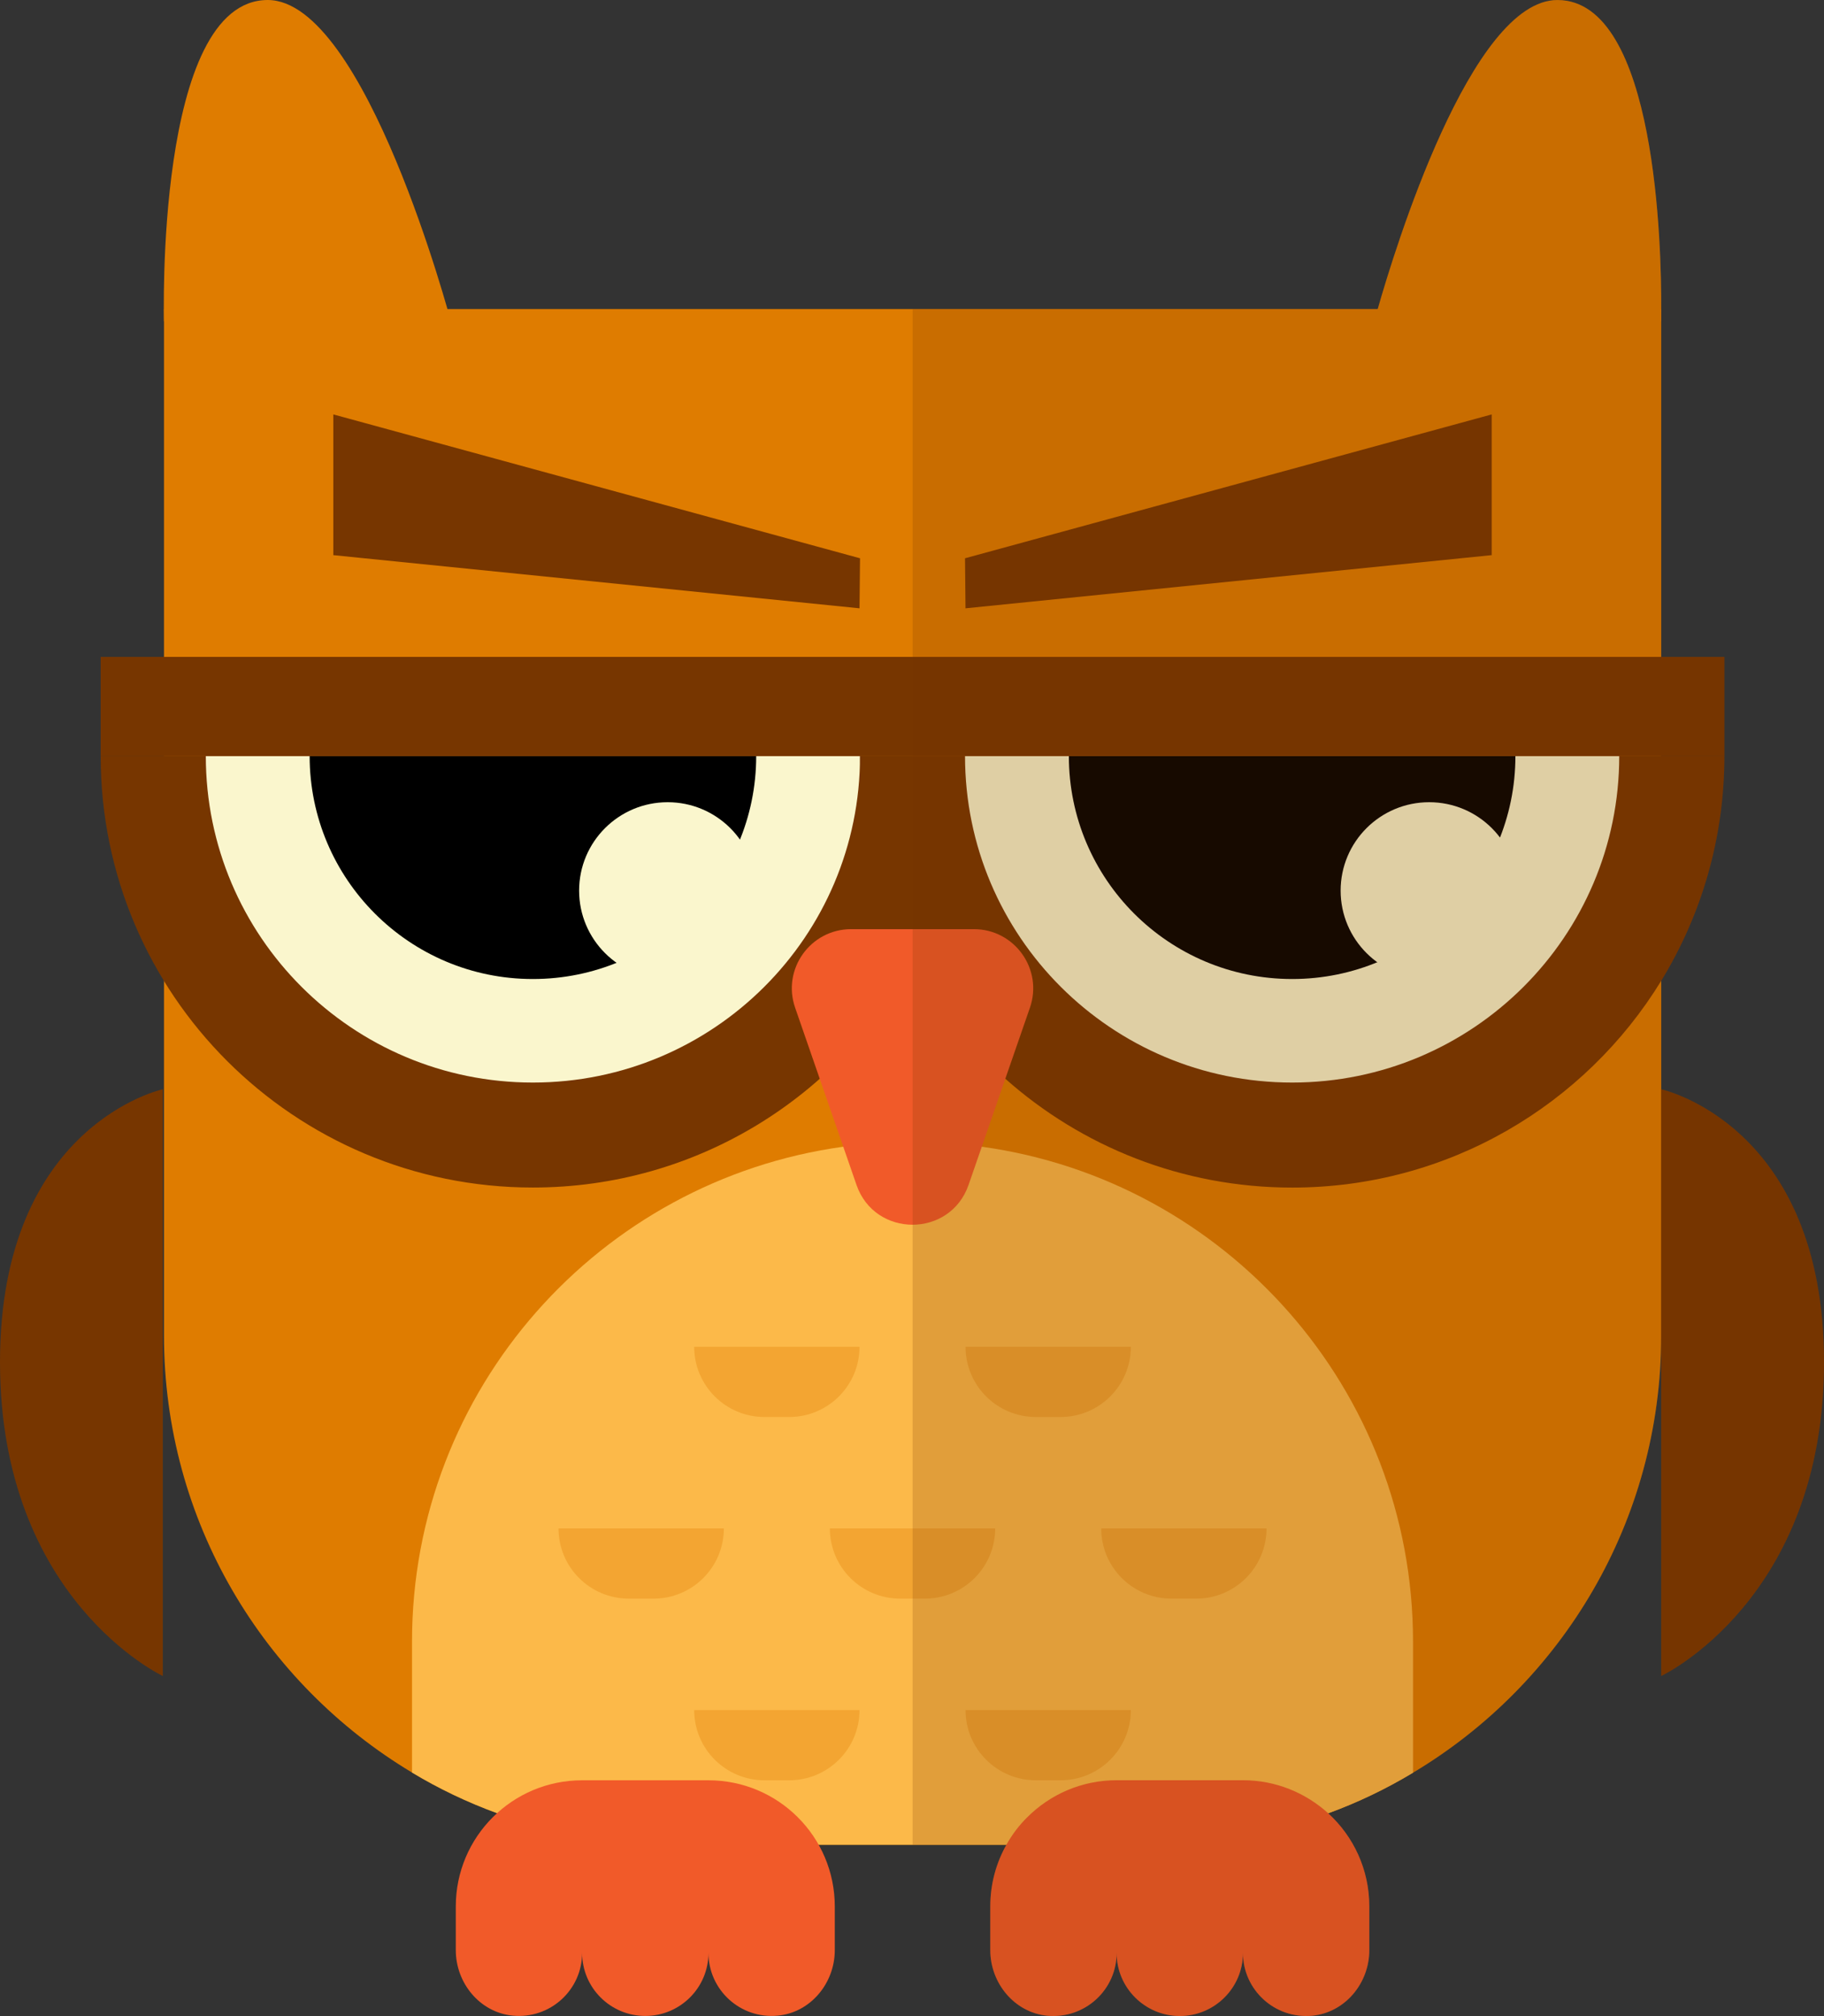 <svg width="229" height="253" viewBox="0 0 229 253" fill="none" xmlns="http://www.w3.org/2000/svg">
<rect x="0" y="0" width="229" height="253" fill="#333333" stroke="none"/>
<path d="M208.562 38.782V167.599C208.562 190.91 196.073 211.309 177.403 222.463C174.048 224.483 170.493 226.194 166.755 227.559C159.845 230.124 152.352 231.507 144.549 231.507H84.619C76.798 231.507 69.323 230.106 62.394 227.54C58.657 226.176 55.083 224.465 51.728 222.445C33.077 211.272 20.588 190.891 20.588 167.599V38.782H208.562Z" fill="#DF7C00"/>
<path d="M20.586 40.321C20.586 40.321 19.452 0 33.613 0C45.9 0 56.602 40.321 56.602 40.321H20.586Z" fill="#DF7C00"/>
<path d="M208.562 38.782C208.562 39.764 208.543 40.328 208.543 40.328H172.535C172.535 40.328 172.681 39.764 172.972 38.782C175.069 31.412 184.678 0.004 195.526 0.004C208.015 0.004 208.598 31.394 208.562 38.782Z" fill="#DF7C00"/>
<path d="M177.403 206.015V222.465C174.048 224.485 170.493 226.196 166.755 227.56C159.845 230.126 152.352 231.509 144.549 231.509H84.619C76.798 231.509 69.323 230.108 62.394 227.542C58.657 226.177 55.083 224.467 51.728 222.447V206.015C51.728 174.316 75.284 148.112 105.878 143.908C108.722 143.508 111.621 143.308 114.557 143.308H114.575C117.529 143.308 120.427 143.508 123.253 143.908C153.847 148.128 177.403 174.334 177.403 206.015Z" fill="#FCB949"/>
<g opacity="0.32">
<path d="M159.012 191.812C159.012 196.678 155.059 200.623 150.184 200.623H147.081C142.206 200.623 138.253 196.678 138.253 191.812H159.012Z" fill="#DF7C00"/>
<path d="M124.945 191.812C124.945 196.678 120.993 200.623 116.117 200.623H113.016C108.141 200.623 104.188 196.678 104.188 191.812H124.945Z" fill="#DF7C00"/>
<path d="M90.878 191.812C90.878 196.678 86.926 200.623 82.05 200.623H78.949C74.074 200.623 70.121 196.678 70.121 191.812H90.878Z" fill="#DF7C00"/>
<path d="M141.978 214.608C141.978 219.474 138.025 223.419 133.15 223.419H130.048C125.173 223.419 121.22 219.474 121.22 214.608H141.978Z" fill="#DF7C00"/>
<path d="M107.911 214.608C107.911 219.474 103.958 223.419 99.083 223.419H95.982C91.106 223.419 87.154 219.474 87.154 214.608H107.911Z" fill="#DF7C00"/>
<path d="M141.978 169.017C141.978 173.883 138.025 177.828 133.15 177.828H130.048C125.173 177.828 121.22 173.883 121.22 169.017H141.978Z" fill="#DF7C00"/>
<path d="M107.911 169.017C107.911 173.883 103.958 177.828 99.083 177.828H95.982C91.106 177.828 87.154 173.883 87.154 169.017H107.911Z" fill="#DF7C00"/>
</g>
<path d="M121.157 94.876C121.157 104.248 118.768 113.073 114.575 120.771C105.368 137.603 87.482 149.031 66.898 149.031C36.942 149.031 12.639 124.792 12.639 94.876H121.157Z" fill="#773600"/>
<path d="M107.975 94.876C107.975 117.513 89.579 135.856 66.898 135.856C44.235 135.856 25.839 117.513 25.839 94.876H107.975Z" fill="#FAF6CD"/>
<path d="M94.939 94.876C94.939 110.325 82.395 122.863 66.898 122.863C51.419 122.863 38.875 110.325 38.875 94.876H94.939Z" fill="black"/>
<path d="M216.493 94.883C216.493 105.219 213.594 114.864 208.562 123.089C199.026 138.647 181.852 149.038 162.234 149.038C148.396 149.038 135.779 143.87 126.207 135.372C121.54 131.241 117.583 126.292 114.575 120.778C113.827 119.413 113.153 118.03 112.533 116.611C109.598 109.951 107.975 102.599 107.975 94.883H216.493Z" fill="#773600"/>
<path d="M203.293 94.876C203.293 117.513 184.896 135.856 162.234 135.856C139.553 135.856 121.157 117.513 121.157 94.876H203.293Z" fill="#FAF6CD"/>
<path d="M190.257 94.876C190.257 110.325 177.713 122.863 162.234 122.863C146.737 122.863 134.193 110.325 134.193 94.876H190.257Z" fill="black"/>
<path d="M83.823 122.863C89.962 122.863 94.939 117.896 94.939 111.769C94.939 105.641 89.962 100.674 83.823 100.674C77.683 100.674 72.707 105.641 72.707 111.769C72.707 117.896 77.683 122.863 83.823 122.863Z" fill="#FAF6CD"/>
<path d="M179.431 122.863C185.57 122.863 190.547 117.896 190.547 111.769C190.547 105.641 185.57 100.674 179.431 100.674C173.291 100.674 168.314 105.641 168.314 111.769C168.314 117.896 173.291 122.863 179.431 122.863Z" fill="#FAF6CD"/>
<path d="M216.493 82.438H12.639V94.885H216.493V82.438Z" fill="#773600"/>
<path d="M122.267 116.604H106.863C101.745 116.604 98.153 121.637 99.827 126.463L107.53 148.696C109.84 155.365 119.292 155.365 121.603 148.696L129.306 126.463C130.977 121.637 127.385 116.604 122.267 116.604Z" fill="#F15A29"/>
<path d="M20.44 136.697V210.33C20.44 210.33 0 200.769 0 170.94C0 141.111 20.44 136.697 20.44 136.697Z" fill="#773600"/>
<path d="M229 170.949C229 200.774 208.562 210.328 208.562 210.328V136.702C208.562 136.702 229 141.104 229 170.949Z" fill="#773600"/>
<path d="M88.944 223.419H73.084C64.323 223.419 57.224 230.506 57.224 239.248V244.736C57.224 248.871 60.252 252.561 64.374 252.954C69.104 253.404 73.084 249.704 73.084 245.077C73.084 249.448 76.634 252.993 81.015 252.993C85.394 252.993 88.946 249.45 88.946 245.077C88.946 249.704 92.926 253.406 97.655 252.954C101.778 252.561 104.806 248.871 104.806 244.736V239.248C104.804 230.506 97.703 223.419 88.944 223.419Z" fill="#F15A29"/>
<path d="M171.915 239.243V244.738C171.915 248.869 168.889 252.563 164.75 252.964C160.028 253.4 156.053 249.706 156.053 245.084C156.053 249.452 152.498 253 148.122 253C143.746 253 140.191 249.452 140.191 245.084C140.191 249.706 136.217 253.4 131.476 252.964C127.356 252.563 124.329 248.869 124.329 244.738V239.243C124.329 236.441 125.058 233.802 126.353 231.509C127.064 230.235 127.939 229.071 128.978 228.052C131.841 225.195 135.797 223.411 140.191 223.411H156.053C160.174 223.411 163.929 224.995 166.755 227.56C169.928 230.452 171.915 234.621 171.915 239.243Z" fill="#F15A29"/>
<path d="M107.911 76.341L41.848 69.668V52.007L107.975 70.061L107.911 76.341Z" fill="#773600"/>
<path d="M121.218 76.341L187.281 69.668V52.007L121.156 70.061L121.218 76.341Z" fill="#773600"/>
<path opacity="0.2" d="M229 170.949C229 200.774 208.562 210.328 208.562 210.328V167.601C208.562 190.911 196.073 211.31 177.403 222.465C174.048 224.485 170.493 226.196 166.755 227.56C169.928 230.454 171.915 234.621 171.915 239.243V244.738C171.915 248.869 168.888 252.563 164.75 252.964C160.028 253.4 156.053 249.706 156.053 245.084C156.053 249.452 152.498 253 148.122 253C143.746 253 140.191 249.452 140.191 245.084C140.191 249.706 136.216 253.4 131.476 252.964C127.355 252.563 124.329 248.869 124.329 244.738V239.243C124.329 236.441 125.058 233.802 126.353 231.509H114.575V38.783H172.972C175.069 31.414 184.678 0.005 195.526 0.005C208.015 0.005 208.598 31.395 208.562 38.783V82.438H216.493V94.885C216.493 105.221 213.594 114.866 208.562 123.091V136.702C208.562 136.702 229 141.104 229 170.949Z" fill="#773600"/>
</svg>
